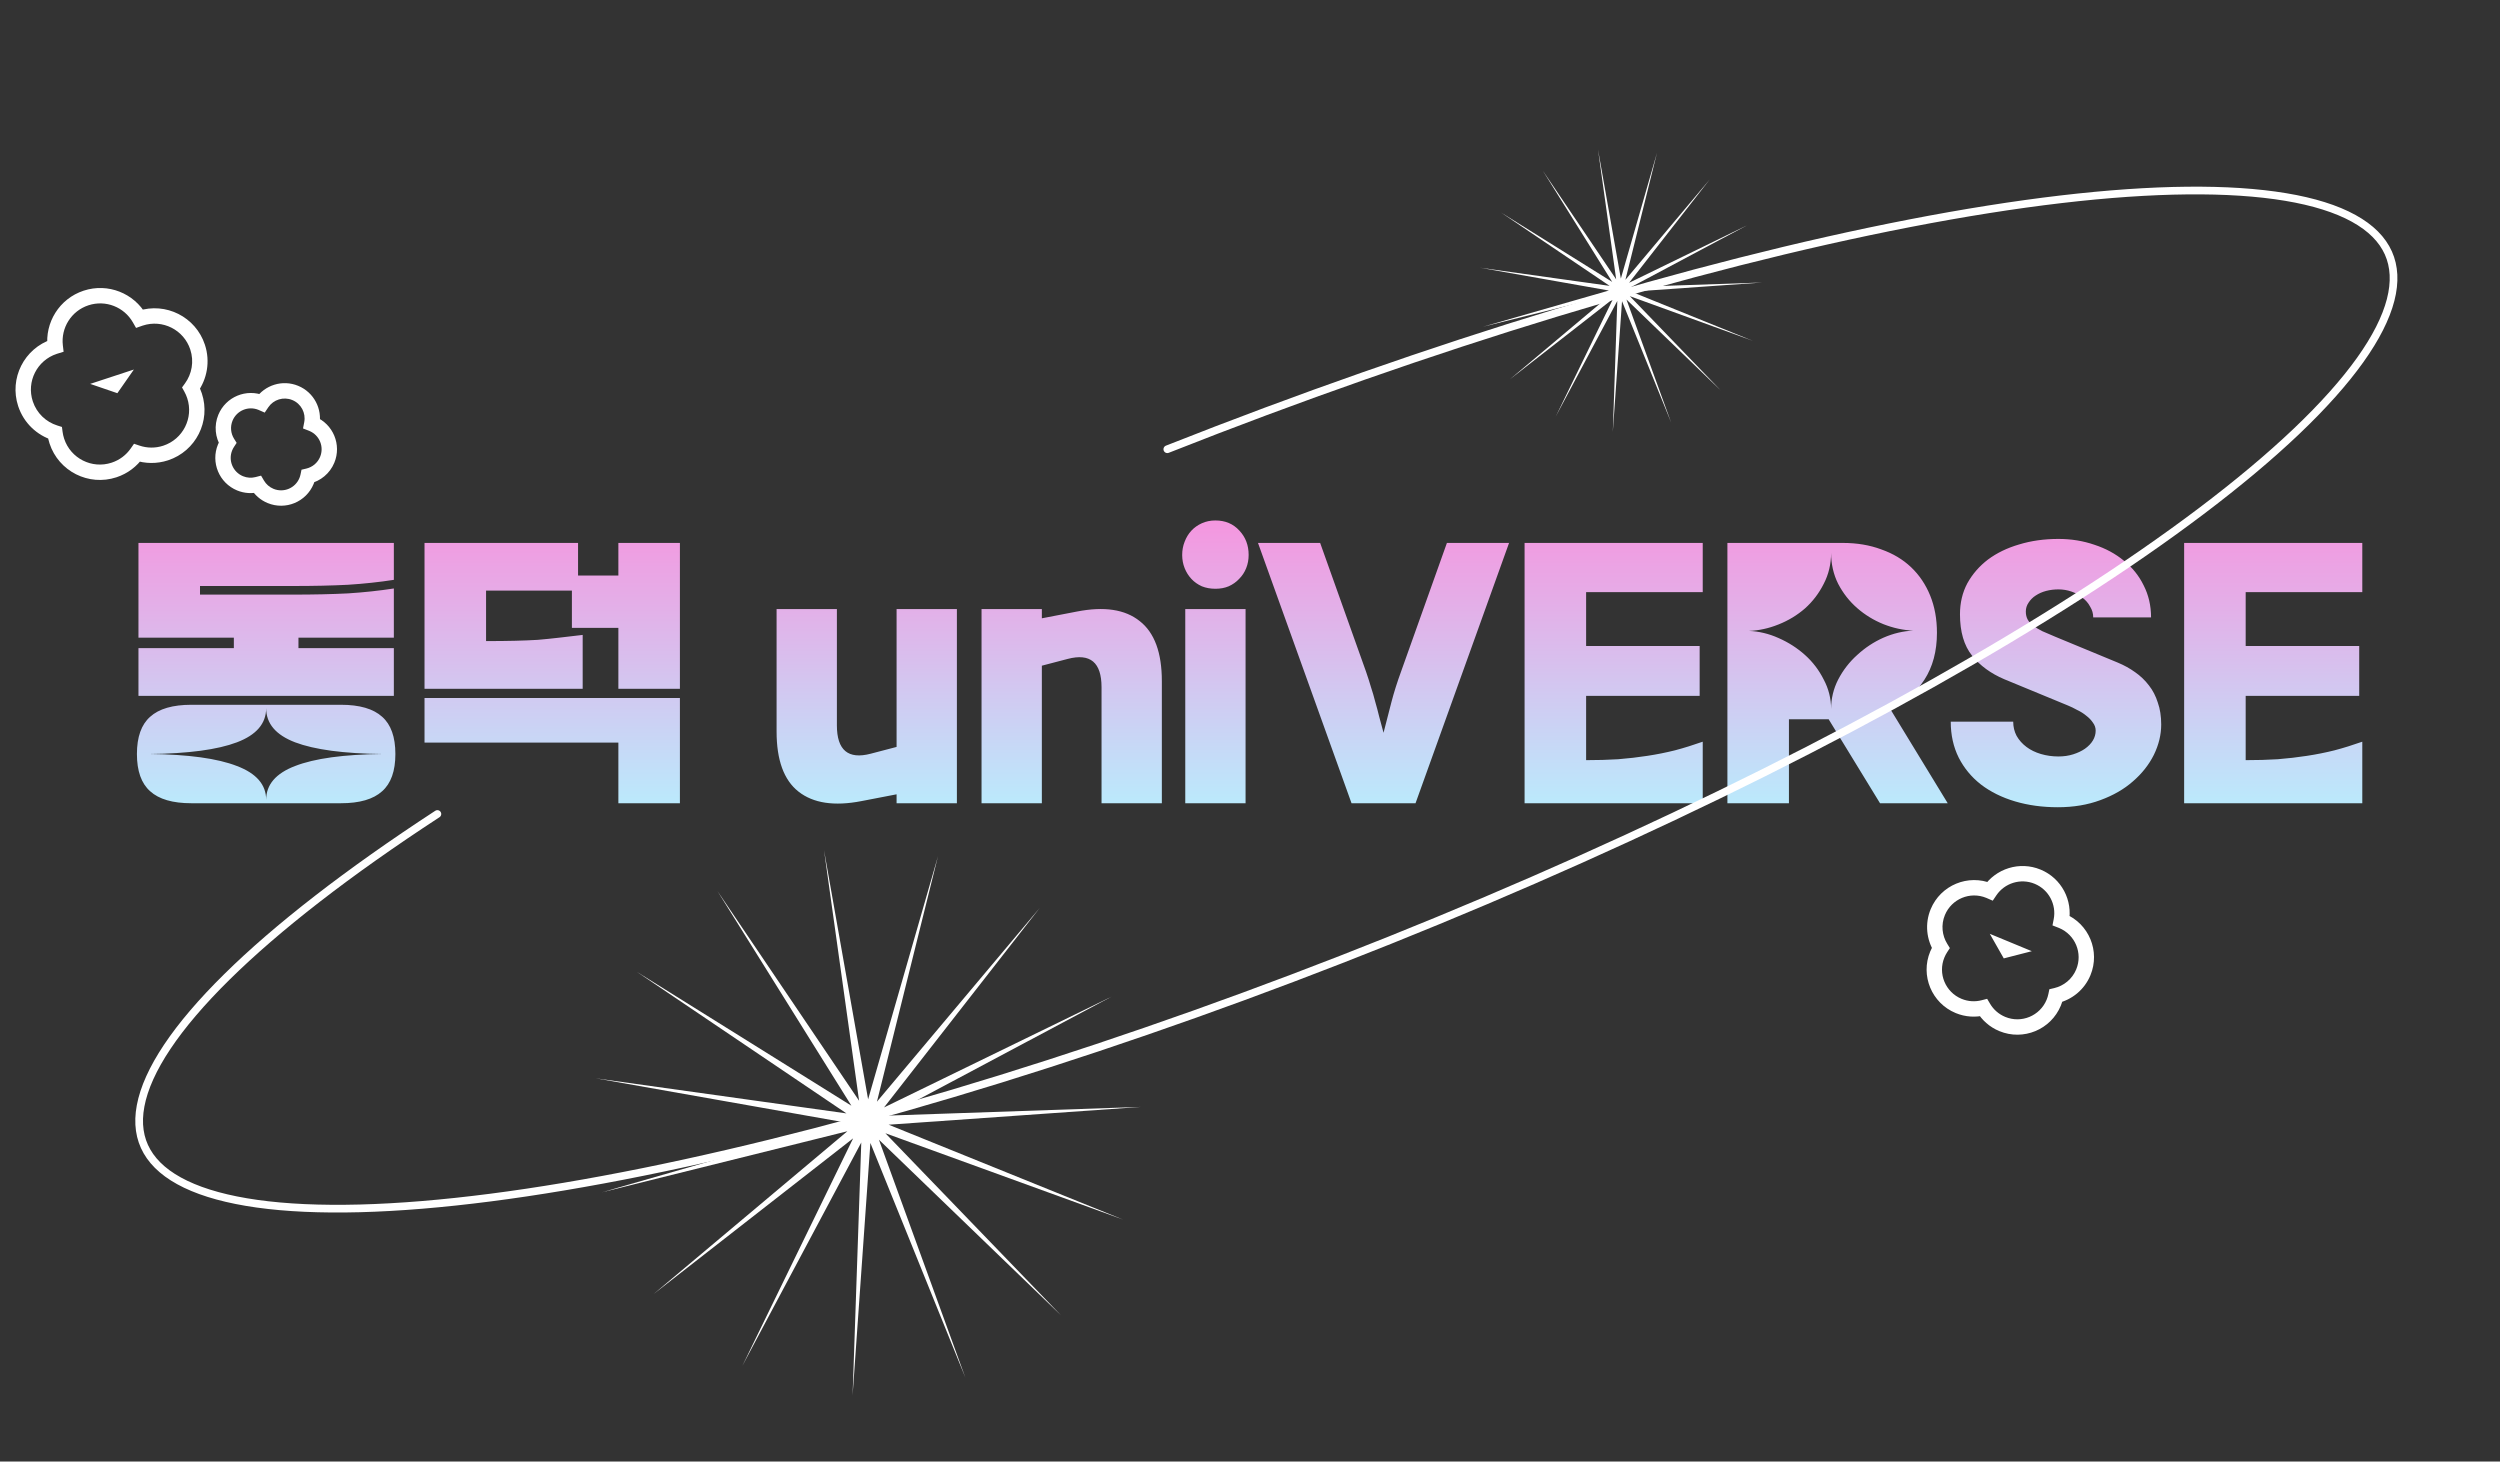 <svg width="325" height="190" viewBox="0 0 325 190" fill="none" xmlns="http://www.w3.org/2000/svg">
<rect x="0" y="0" width="325" height="190" fill="#333333" stroke="none"/>
<path d="M215.415 19.843L211.303 36.376L222.262 23.332L211.781 36.763L227.097 29.303L212.06 37.31L229.086 36.726L212.092 37.924L227.884 44.315L211.872 38.498L223.699 50.76L211.437 38.933L217.255 54.945L210.863 39.153L209.665 56.147L210.25 39.121L202.243 54.158L209.702 38.842L196.271 49.322L209.315 38.364L192.783 42.476L209.156 37.77L192.38 34.802L209.252 37.163L195.134 27.628L209.587 36.648L200.568 22.195L210.102 36.313L207.741 19.441L210.71 36.217L215.415 19.843Z" fill="white"/>
<path d="M18 70.581H51.2V75.38C49.307 75.674 47.32 75.887 45.24 76.02C43.16 76.127 40.773 76.18 38.08 76.18H26V77.3H38.08C40.773 77.3 43.16 77.247 45.24 77.141C47.32 77.007 49.307 76.794 51.2 76.501V82.9H38.8V84.26H51.2V90.46H18V84.26H30.4V82.9H18V70.581ZM51.4 98.02C51.4 100.234 50.827 101.847 49.68 102.861C48.533 103.901 46.747 104.421 44.32 104.421H24.88C22.453 104.421 20.667 103.901 19.52 102.861C18.373 101.847 17.8 100.234 17.8 98.02C17.8 95.807 18.373 94.194 19.52 93.18C20.667 92.141 22.453 91.621 24.88 91.621H44.32C46.747 91.621 48.533 92.141 49.68 93.18C50.827 94.194 51.4 95.807 51.4 98.02ZM34.6 103.981C34.6 102.007 35.853 100.541 38.36 99.581C40.893 98.594 44.68 98.074 49.72 98.02C44.68 97.967 40.893 97.46 38.36 96.501C35.853 95.54 34.6 94.061 34.6 92.061C34.6 94.061 33.333 95.54 30.8 96.501C28.267 97.46 24.48 97.967 19.44 98.02C24.48 98.074 28.267 98.594 30.8 99.581C33.333 100.541 34.6 102.007 34.6 103.981ZM74.347 76.781H63.188V83.341C64.627 83.341 65.881 83.327 66.948 83.3C68.014 83.274 69.001 83.234 69.907 83.18C70.841 83.1 71.761 83.007 72.668 82.9C73.574 82.794 74.601 82.674 75.748 82.54V89.54H55.188V70.581H75.147V74.82H80.388V70.581H88.388V89.54H80.388V81.621H74.347V76.781ZM80.388 104.421V96.54H55.188V90.74H88.388V104.421H80.388ZM111.996 104.141C108.449 104.834 105.716 104.421 103.796 102.901C101.902 101.407 100.956 98.807 100.956 95.1V79.18H108.796V94.3C108.796 97.527 110.262 98.754 113.196 97.981L116.556 97.1V79.18H124.396V104.421H116.556V103.261L111.996 104.141ZM140 79.501C143.547 78.807 146.267 79.221 148.16 80.74C150.08 82.234 151.04 84.834 151.04 88.54V104.421H143.2V89.341C143.2 86.114 141.733 84.887 138.8 85.66L135.44 86.54V104.421H127.6V79.18H135.44V80.38L140 79.501ZM158.004 76.54C157.364 76.54 156.778 76.434 156.244 76.221C155.711 75.981 155.258 75.66 154.884 75.26C154.511 74.861 154.218 74.394 154.004 73.861C153.791 73.327 153.684 72.754 153.684 72.141C153.684 71.527 153.791 70.954 154.004 70.421C154.218 69.861 154.511 69.38 154.884 68.981C155.258 68.581 155.711 68.26 156.244 68.02C156.778 67.781 157.364 67.66 158.004 67.66C159.284 67.66 160.324 68.1 161.124 68.981C161.924 69.834 162.324 70.887 162.324 72.141C162.324 72.754 162.218 73.327 162.004 73.861C161.791 74.394 161.484 74.861 161.084 75.26C160.711 75.66 160.258 75.981 159.724 76.221C159.218 76.434 158.644 76.54 158.004 76.54ZM154.084 79.18H161.924V104.421H154.084V79.18ZM184.019 104.421H175.699L163.539 70.581H171.619L177.579 87.3C177.819 87.994 178.032 88.66 178.219 89.3C178.432 89.941 178.619 90.581 178.779 91.221C178.966 91.861 179.139 92.514 179.299 93.18C179.486 93.847 179.672 94.54 179.859 95.26C180.232 93.794 180.579 92.447 180.899 91.221C181.219 89.994 181.632 88.687 182.139 87.3L188.099 70.581H196.179L184.019 104.421ZM198.195 104.421V70.581H221.355V76.981H206.195V83.981H220.955V90.46H206.195V98.82C207.662 98.82 209.049 98.781 210.355 98.701C211.689 98.594 212.955 98.447 214.155 98.26C215.382 98.074 216.582 97.834 217.755 97.54C218.955 97.221 220.155 96.847 221.355 96.421V104.421H198.195ZM224.563 104.421V70.581H239.563C241.403 70.581 243.069 70.861 244.563 71.421C246.083 71.954 247.376 72.727 248.443 73.74C249.509 74.754 250.336 75.981 250.923 77.421C251.509 78.861 251.803 80.474 251.803 82.26C251.803 84.66 251.256 86.701 250.163 88.38C249.069 90.061 247.603 91.341 245.763 92.221L253.203 104.421H244.403L237.723 93.501H232.562V104.421H224.563ZM238.043 71.861C238.043 73.327 237.723 74.674 237.083 75.9C236.469 77.127 235.656 78.194 234.643 79.1C233.629 79.981 232.483 80.674 231.203 81.18C229.949 81.687 228.669 81.967 227.363 82.02C228.669 82.074 229.949 82.38 231.203 82.941C232.483 83.501 233.629 84.234 234.643 85.141C235.656 86.047 236.469 87.114 237.083 88.341C237.723 89.54 238.043 90.82 238.043 92.18C238.043 90.82 238.349 89.54 238.963 88.341C239.603 87.114 240.429 86.047 241.443 85.141C242.456 84.207 243.589 83.46 244.843 82.9C246.123 82.341 247.416 82.034 248.723 81.981C247.416 81.927 246.123 81.647 244.843 81.141C243.589 80.634 242.456 79.941 241.443 79.061C240.429 78.18 239.603 77.127 238.963 75.9C238.349 74.674 238.043 73.327 238.043 71.861ZM267.517 104.941C265.517 104.941 263.664 104.687 261.957 104.181C260.25 103.674 258.77 102.941 257.517 101.981C256.29 101.021 255.33 99.861 254.637 98.501C253.944 97.114 253.597 95.554 253.597 93.82H261.717C261.717 94.487 261.864 95.1 262.157 95.66C262.477 96.221 262.904 96.701 263.437 97.1C263.97 97.501 264.597 97.807 265.317 98.02C266.037 98.234 266.797 98.341 267.597 98.341C268.29 98.341 268.93 98.247 269.517 98.061C270.104 97.874 270.61 97.634 271.037 97.341C271.49 97.02 271.837 96.66 272.077 96.26C272.317 95.861 272.437 95.434 272.437 94.981C272.437 94.607 272.317 94.26 272.077 93.941C271.864 93.621 271.584 93.327 271.237 93.061C270.89 92.767 270.49 92.514 270.037 92.3C269.61 92.061 269.197 91.861 268.797 91.701L260.557 88.3C258.797 87.554 257.397 86.527 256.357 85.221C255.317 83.914 254.797 82.127 254.797 79.861C254.797 78.367 255.117 77.02 255.757 75.82C256.424 74.621 257.317 73.594 258.437 72.74C259.584 71.887 260.93 71.234 262.477 70.781C264.05 70.3 265.757 70.061 267.597 70.061C269.25 70.061 270.81 70.314 272.277 70.82C273.744 71.3 275.024 71.994 276.117 72.9C277.21 73.781 278.064 74.847 278.677 76.1C279.317 77.354 279.637 78.74 279.637 80.26H272.117C272.117 79.754 271.984 79.287 271.717 78.861C271.477 78.407 271.144 78.02 270.717 77.701C270.317 77.354 269.837 77.087 269.277 76.9C268.744 76.714 268.184 76.621 267.597 76.621C267.037 76.621 266.504 76.687 265.997 76.82C265.49 76.954 265.037 77.154 264.637 77.421C264.264 77.66 263.957 77.967 263.717 78.341C263.477 78.687 263.357 79.074 263.357 79.501C263.357 79.9 263.437 80.247 263.597 80.54C263.757 80.834 263.997 81.1 264.317 81.341C264.637 81.581 265.037 81.82 265.517 82.061C265.997 82.274 266.557 82.514 267.197 82.781L275.317 86.141C276.144 86.487 276.89 86.9 277.557 87.38C278.25 87.861 278.85 88.434 279.357 89.1C279.864 89.74 280.25 90.487 280.517 91.341C280.81 92.167 280.957 93.114 280.957 94.18C280.957 95.514 280.637 96.834 279.997 98.141C279.357 99.421 278.45 100.567 277.277 101.581C276.13 102.594 274.717 103.407 273.037 104.021C271.384 104.634 269.544 104.941 267.517 104.941ZM283.938 104.421V70.581H307.098V76.981H291.938V83.981H306.698V90.46H291.938V98.82C293.404 98.82 294.791 98.781 296.098 98.701C297.431 98.594 298.698 98.447 299.898 98.26C301.124 98.074 302.324 97.834 303.498 97.54C304.698 97.221 305.898 96.847 307.098 96.421V104.421H283.938Z" fill="url(#paint0_linear_328_282)"/>
<path d="M151.751 58.401C185.922 44.884 220.073 34.491 248.281 29.021C262.386 26.286 274.548 24.87 284.328 24.772C294.127 24.674 301.465 25.899 305.976 28.385C308.221 29.622 309.704 31.137 310.488 32.885C311.27 34.631 311.382 36.666 310.781 38.994C309.574 43.677 305.508 49.449 298.521 56.094C284.567 69.366 260.088 85.06 229.3 100.445C198.522 115.826 163.414 129.912 130.066 140.259C96.709 150.608 67.249 156.555 46.782 157.088C36.538 157.355 28.936 156.255 24.137 153.952C21.744 152.804 20.078 151.371 19.111 149.689C18.148 148.014 17.85 146.044 18.279 143.759C19.144 139.151 22.927 133.475 29.478 127.014C36.011 120.57 45.235 113.407 56.861 105.819" stroke="white" stroke-linecap="round" stroke-linejoin="round"/>
<path d="M24.848 50.441L24.04 49.852L23.664 50.367L23.973 50.925L24.848 50.441ZM18.142 41.411L17.273 41.906L17.686 42.63L18.473 42.354L18.142 41.411ZM7.178 45.018L7.472 45.974L8.269 45.729L8.171 44.9L7.178 45.018ZM7.144 56.266L8.135 56.136L8.052 55.504L7.444 55.312L7.144 56.266ZM17.812 58.876L18.133 57.928L17.422 57.688L16.992 58.304L17.812 58.876ZM14.868 49.925L14.545 50.872L15.258 51.115L15.688 50.498L14.868 49.925ZM14.868 49.925L14.555 48.975L11.724 49.907L14.544 50.871L14.868 49.925ZM14.869 49.925L15.689 50.497L17.404 48.038L14.556 48.975L14.869 49.925ZM23.973 50.925C24.119 51.189 24.242 51.47 24.34 51.769L26.24 51.144C26.103 50.726 25.929 50.33 25.723 49.957L23.973 50.925ZM24.737 45.439C25.248 46.993 24.938 48.62 24.04 49.852L25.656 51.031C26.917 49.301 27.358 47.006 26.637 44.813L24.737 45.439ZM18.565 42.323C21.13 41.479 23.893 42.874 24.737 45.439L26.637 44.813C25.448 41.2 21.554 39.234 17.94 40.423L18.565 42.323ZM18.473 42.354C18.503 42.344 18.534 42.333 18.565 42.323L17.94 40.423C17.897 40.437 17.854 40.452 17.811 40.467L18.473 42.354ZM11.499 39.688C13.745 38.949 16.146 39.927 17.273 41.906L19.011 40.916C17.422 38.127 14.042 36.746 10.874 37.788L11.499 39.688ZM8.171 44.9C7.903 42.639 9.254 40.427 11.499 39.688L10.874 37.788C7.707 38.83 5.807 41.948 6.185 45.136L8.171 44.9ZM7.378 46.004C7.409 45.993 7.441 45.983 7.472 45.974L6.884 44.062C6.84 44.075 6.797 44.089 6.753 44.104L7.378 46.004ZM4.263 52.175C3.419 49.61 4.814 46.847 7.378 46.004L6.753 44.104C3.14 45.293 1.174 49.186 2.363 52.8L4.263 52.175ZM7.444 55.312C5.99 54.855 4.774 53.73 4.263 52.175L2.363 52.8C3.084 54.992 4.802 56.578 6.844 57.22L7.444 55.312ZM8.34 57.032C8.242 56.734 8.175 56.434 8.135 56.136L6.152 56.397C6.208 56.818 6.303 57.24 6.441 57.657L8.34 57.032ZM14.512 60.148C11.947 60.992 9.184 59.597 8.34 57.032L6.441 57.657C7.63 61.271 11.523 63.237 15.137 62.048L14.512 60.148ZM16.992 58.304C16.408 59.142 15.558 59.804 14.512 60.148L15.137 62.048C16.609 61.564 17.809 60.629 18.633 59.447L16.992 58.304ZM21.225 57.94C20.178 58.285 19.101 58.256 18.133 57.928L17.492 59.823C18.856 60.285 20.377 60.324 21.85 59.84L21.225 57.94ZM24.34 51.769C25.184 54.333 23.789 57.096 21.225 57.94L21.85 59.84C25.463 58.651 27.429 54.757 26.24 51.144L24.34 51.769ZM15.192 48.979L15.191 48.979L14.544 50.871L14.545 50.872L15.192 48.979ZM14.049 49.353L14.048 49.353L15.688 50.498L15.689 50.497L14.049 49.353ZM15.18 50.875L15.181 50.875L14.556 48.975L14.555 48.975L15.18 50.875Z" fill="white"/>
<path d="M40.046 61.89L39.817 60.916L39.196 61.062L39.067 61.686L40.046 61.89ZM40.532 55.07L39.551 54.879L39.392 55.698L40.168 56.001L40.532 55.07ZM34.05 52.388L33.649 53.305L34.414 53.639L34.879 52.947L34.05 52.388ZM29.577 57.56L30.414 58.107L30.763 57.574L30.426 57.032L29.577 57.56ZM33.461 62.99L34.321 62.481L33.939 61.834L33.211 62.022L33.461 62.99ZM39.067 61.686C39.034 61.842 38.987 61.997 38.923 62.151L40.771 62.915C40.883 62.645 40.967 62.37 41.025 62.093L39.067 61.686ZM41.614 59.39C41.284 60.187 40.601 60.732 39.817 60.916L40.274 62.863C41.658 62.538 42.876 61.572 43.462 60.154L41.614 59.39ZM40.216 56.021C41.533 56.565 42.158 58.074 41.614 59.39L43.462 60.154C44.429 57.817 43.318 55.139 40.981 54.172L40.216 56.021ZM40.168 56.001C40.184 56.008 40.2 56.014 40.216 56.021L40.981 54.172C40.953 54.161 40.925 54.15 40.897 54.139L40.168 56.001ZM38.003 52.007C39.156 52.483 39.78 53.7 39.551 54.879L41.514 55.261C41.921 53.167 40.816 51.006 38.768 50.159L38.003 52.007ZM34.879 52.947C35.55 51.95 36.851 51.53 38.003 52.007L38.768 50.159C36.719 49.311 34.411 50.06 33.22 51.83L34.879 52.947ZM33.602 53.284C33.618 53.291 33.634 53.298 33.649 53.305L34.45 51.472C34.422 51.46 34.394 51.448 34.366 51.436L33.602 53.284ZM30.232 54.682C30.777 53.366 32.285 52.74 33.602 53.284L34.366 51.436C32.029 50.47 29.351 51.581 28.384 53.917L30.232 54.682ZM30.426 57.032C30.001 56.348 29.902 55.48 30.232 54.682L28.384 53.917C27.798 55.336 27.977 56.88 28.728 58.088L30.426 57.032ZM30.187 58.537C30.251 58.383 30.327 58.24 30.414 58.107L28.74 57.012C28.585 57.249 28.451 57.503 28.339 57.773L30.187 58.537ZM31.585 61.906C30.269 61.362 29.643 59.853 30.187 58.537L28.339 57.773C27.372 60.11 28.483 62.788 30.82 63.755L31.585 61.906ZM33.211 62.022C32.689 62.156 32.123 62.129 31.585 61.906L30.82 63.755C31.772 64.148 32.783 64.197 33.71 63.958L33.211 62.022ZM35.554 63.548C35.016 63.326 34.596 62.945 34.321 62.481L32.6 63.499C33.088 64.323 33.838 65.003 34.79 65.396L35.554 63.548ZM38.923 62.151C38.379 63.467 36.87 64.093 35.554 63.548L34.79 65.396C37.127 66.363 39.805 65.252 40.771 62.915L38.923 62.151Z" fill="white"/>
<path d="M267.268 129.428L267.04 128.455L266.419 128.6L266.289 129.224L267.268 129.428ZM267.964 119.675L266.983 119.484L266.823 120.303L267.6 120.607L267.964 119.675ZM258.693 115.84L258.293 116.757L259.057 117.09L259.523 116.398L258.693 115.84ZM252.297 123.236L253.134 123.783L253.483 123.25L253.147 122.708L252.297 123.236ZM257.851 131.001L258.712 130.492L258.329 129.845L257.602 130.033L257.851 131.001ZM260.982 123.433L260.112 123.927L260.49 124.591L261.23 124.401L260.982 123.433ZM260.982 123.432L261.364 122.508L258.673 121.395L260.112 123.927L260.982 123.432ZM260.982 123.432L261.231 124.401L264.136 123.655L261.364 122.508L260.982 123.432ZM266.289 129.224C266.237 129.473 266.162 129.72 266.061 129.965L267.909 130.729C268.058 130.369 268.17 130.002 268.247 129.632L266.289 129.224ZM269.909 126.018C269.382 127.292 268.29 128.161 267.04 128.455L267.497 130.402C269.347 129.967 270.973 128.676 271.757 126.782L269.909 126.018ZM267.677 120.637C269.779 121.507 270.778 123.916 269.909 126.018L271.757 126.782C273.049 123.659 271.564 120.081 268.441 118.789L267.677 120.637ZM267.6 120.607C267.626 120.617 267.652 120.627 267.677 120.637L268.441 118.789C268.404 118.774 268.366 118.759 268.328 118.744L267.6 120.607ZM264.512 114.896C266.353 115.658 267.349 117.601 266.983 119.484L268.946 119.866C269.491 117.068 268.014 114.18 265.276 113.048L264.512 114.896ZM259.523 116.398C260.593 114.807 262.671 114.135 264.512 114.896L265.276 113.048C262.539 111.916 259.455 112.916 257.863 115.282L259.523 116.398ZM258.217 116.724C258.242 116.735 258.268 116.746 258.293 116.757L259.093 114.924C259.056 114.908 259.019 114.892 258.982 114.876L258.217 116.724ZM252.837 118.956C253.706 116.854 256.115 115.855 258.217 116.724L258.982 114.876C255.859 113.585 252.28 115.069 250.989 118.192L252.837 118.956ZM253.147 122.708C252.469 121.617 252.31 120.23 252.837 118.956L250.989 118.192C250.205 120.086 250.444 122.149 251.448 123.764L253.147 122.708ZM252.773 124.469C252.874 124.224 252.995 123.995 253.134 123.783L251.46 122.688C251.253 123.005 251.073 123.344 250.924 123.704L252.773 124.469ZM255.004 129.849C252.902 128.98 251.903 126.571 252.773 124.469L250.924 123.704C249.633 126.827 251.117 130.406 254.24 131.697L255.004 129.849ZM257.602 130.033C256.768 130.248 255.862 130.204 255.004 129.849L254.24 131.697C255.512 132.223 256.862 132.289 258.101 131.97L257.602 130.033ZM260.681 132.197C259.823 131.842 259.15 131.233 258.712 130.492L256.991 131.51C257.642 132.611 258.644 133.519 259.916 134.045L260.681 132.197ZM266.061 129.965C265.191 132.067 262.783 133.066 260.681 132.197L259.916 134.045C263.039 135.336 266.617 133.852 267.909 130.729L266.061 129.965ZM261.851 122.938L261.851 122.938L260.112 123.927L260.112 123.927L261.851 122.938ZM260.733 122.464L260.733 122.464L261.23 124.401L261.231 124.401L260.733 122.464ZM260.599 124.356L260.6 124.357L261.364 122.508L261.364 122.508L260.599 124.356Z" fill="white"/>
<path d="M121.941 111.296L114.001 143.222L135.162 118.033L114.923 143.969L144.5 129.565L115.462 145.026L148.341 143.898L115.524 146.212L146.019 158.554L115.099 147.32L137.938 170.998L114.259 148.16L125.493 179.08L113.151 148.585L110.837 181.401L111.966 148.523L96.504 177.561L110.908 147.984L84.972 168.222L110.161 147.061L78.236 155.001L109.854 145.915L77.459 140.183L110.039 144.742L82.777 126.33L110.686 143.747L93.269 115.838L111.682 143.1L107.122 110.52L112.854 142.914L121.941 111.296Z" fill="white"/>
<defs>
<linearGradient id="paint0_linear_328_282" x1="162.5" y1="61.06" x2="162.5" y2="114.061" gradientUnits="userSpaceOnUse">
<stop stop-color="#FF87DA"/>
<stop offset="0.891" stop-color="#B5F2FF"/>
</linearGradient>
</defs>
</svg>
